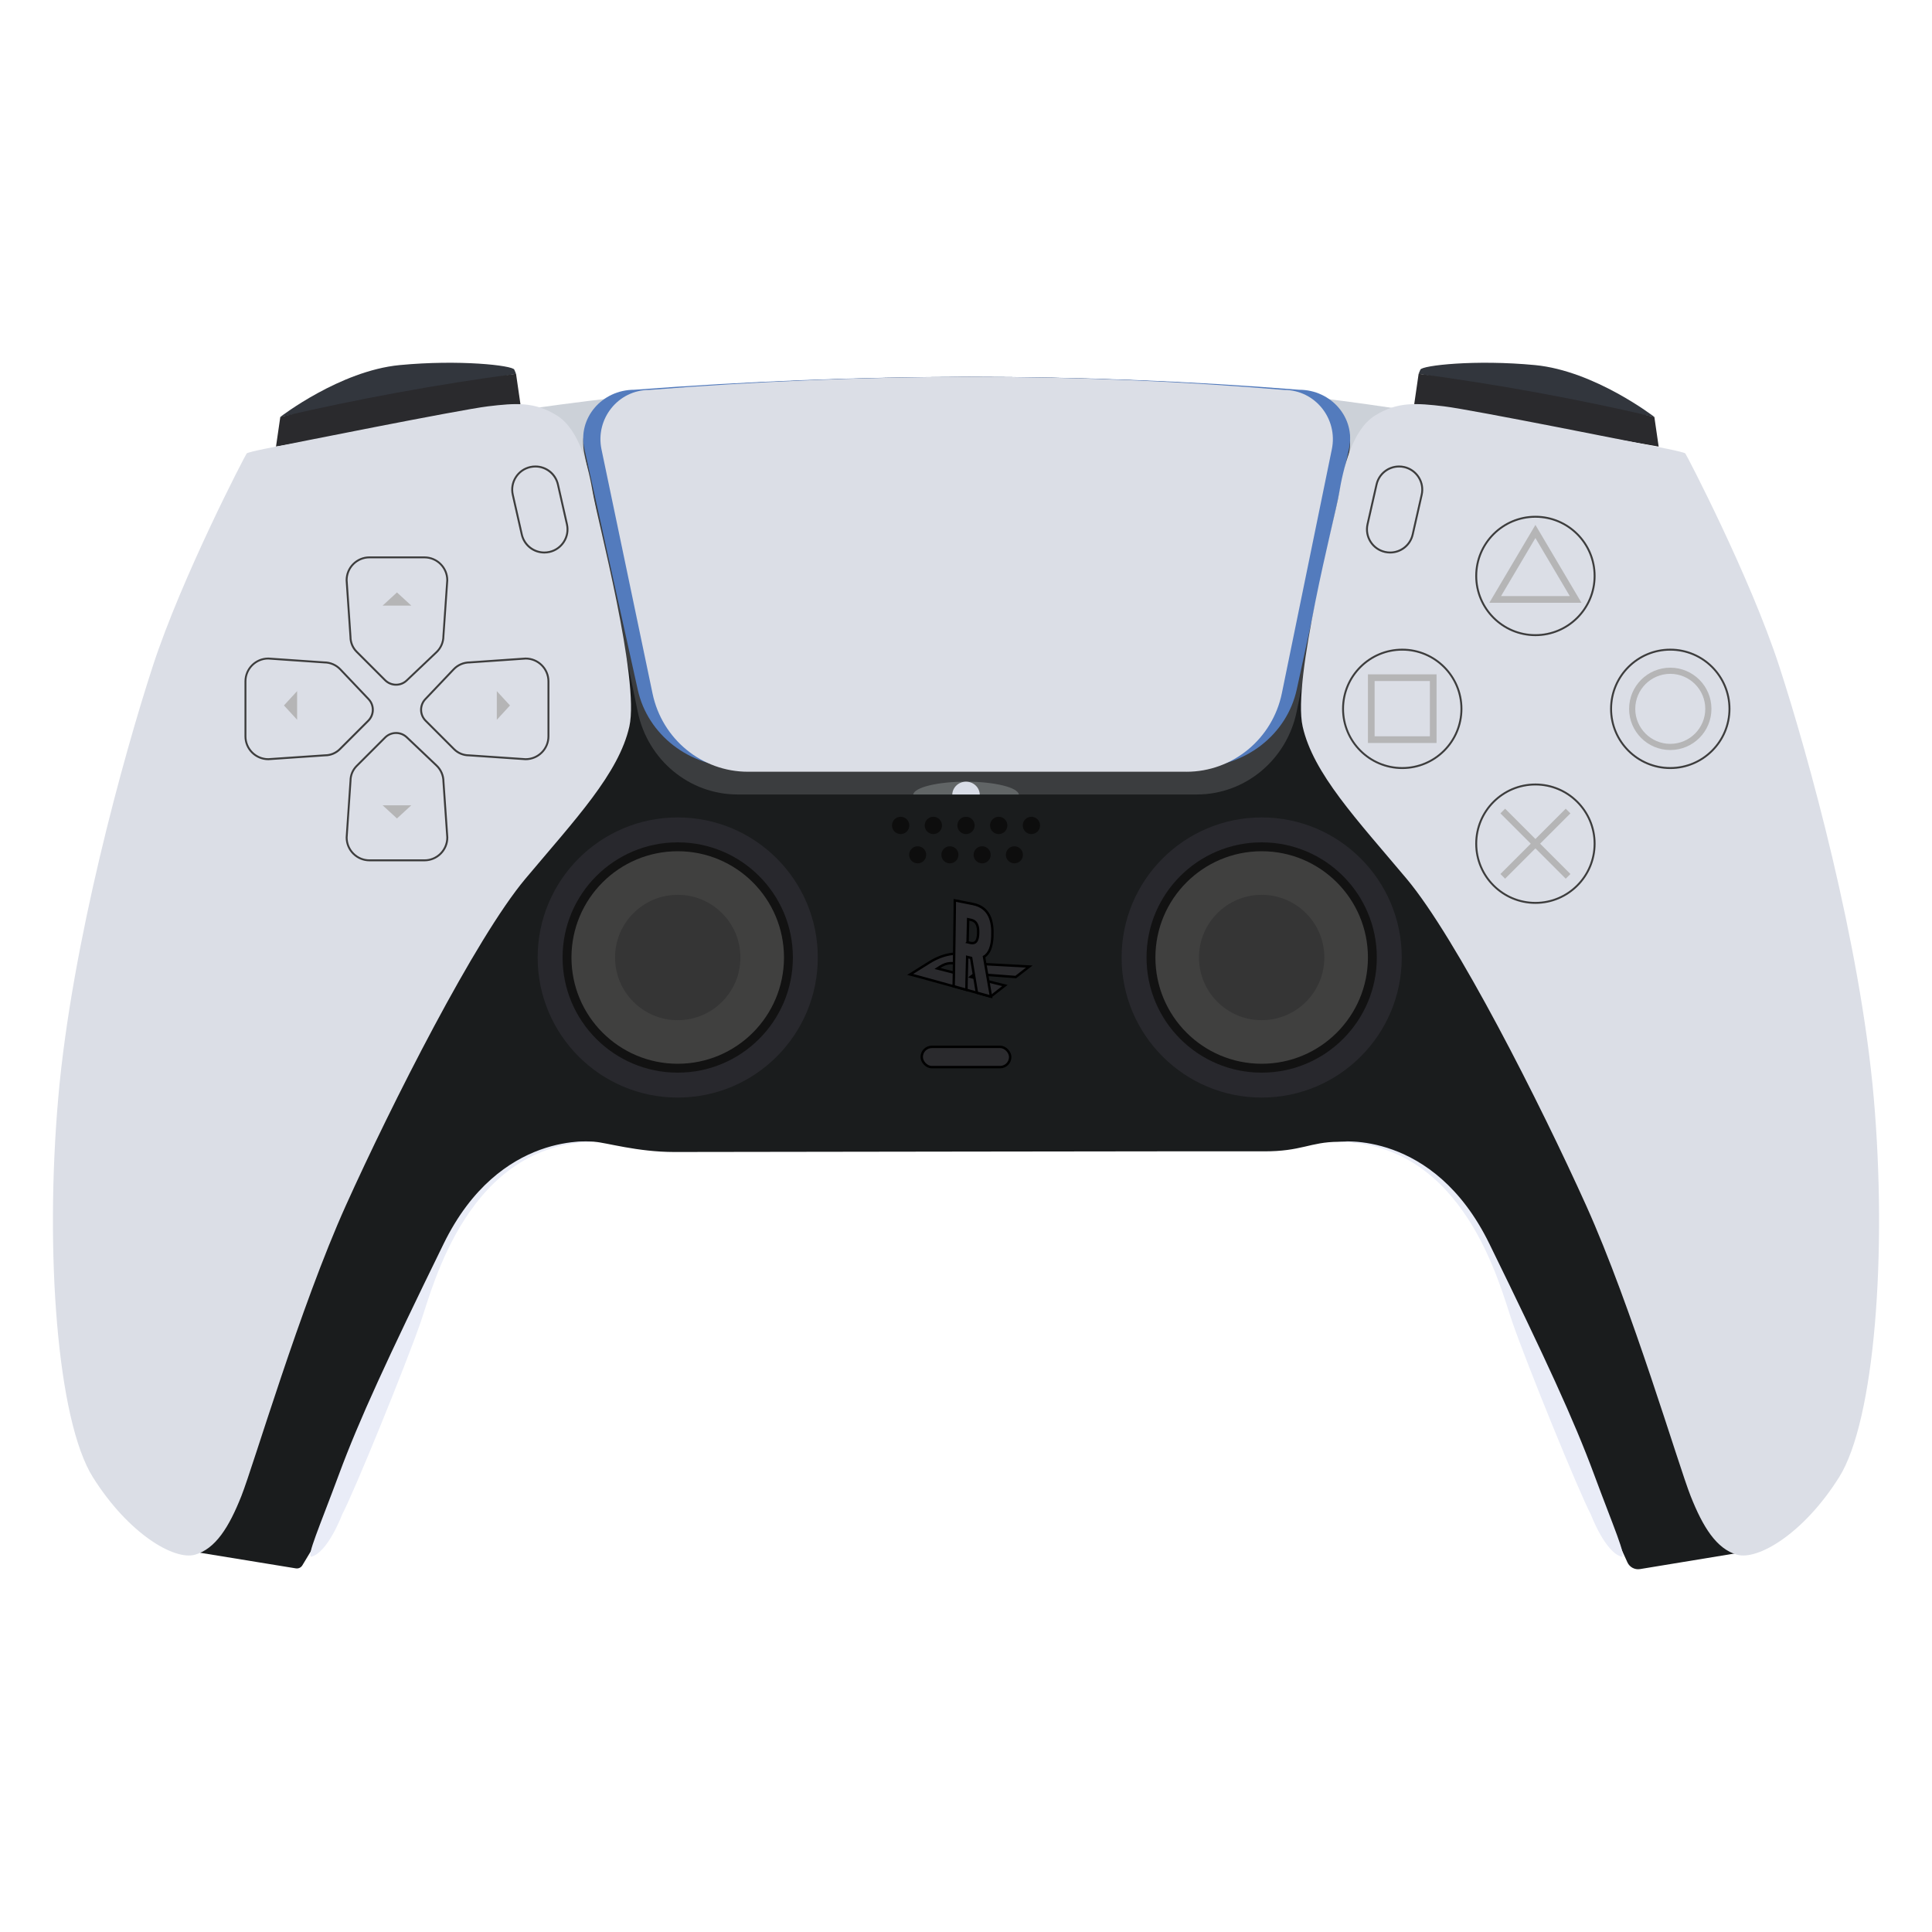 <?xml version="1.0" encoding="UTF-8"?>
<svg id="Layer_1" data-name="Layer 1" xmlns="http://www.w3.org/2000/svg" viewBox="0 0 1000 1000">
  <defs>
    <style>
      .cls-1 {
        fill: #dbdee6;
      }

      .cls-2, .cls-3 {
        fill: #e9ecf7;
      }

      .cls-4 {
        fill: #32363d;
      }

      .cls-5 {
        fill: #121212;
      }

      .cls-6 {
        fill: #3d3d3d;
      }

      .cls-7 {
        fill: #3b3d3f;
      }

      .cls-8 {
        fill: #0d0d0d;
      }

      .cls-9 {
        fill: #28282d;
      }

      .cls-10 {
        fill: #40403f;
      }

      .cls-11 {
        fill: #ccd1d8;
      }

      .cls-12 {
        stroke: #000;
        stroke-miterlimit: 10;
        stroke-width: 1.25px;
      }

      .cls-12, .cls-13 {
        fill: #2a2a2d;
      }

      .cls-14 {
        fill: #b5b5b6;
      }

      .cls-15 {
        fill: #537bbd;
      }

      .cls-16 {
        fill: #616566;
      }

      .cls-17 {
        fill: #353535;
      }

      .cls-18 {
        fill: #1a1c1d;
      }

      .cls-3 {
        opacity: .88;
      }
    </style>
  </defs>
  <path class="cls-18" d="M307.79,590.99c5.91.38,22.08,5.28,41.22,5.28s285.04-.46,304.86-.34,24.16-4.86,38.85-4.94,22.59,2.81,22.59,2.81c0,0,26.58,9.42,35.47,21.95s22.63,33.95,28.1,49.82c4.88,14.17,53.17,120.47,63.47,143.11,1.14,2.5,3.81,3.92,6.51,3.48l53.59-8.82-70.18-248.14-120.91-147.3-53.47-102.64-360,8.2-110.05,255.88-92.24,225.11,8.06,9.27,49.47,8.07c1.33.22,2.66-.4,3.35-1.55l4.72-7.83,12.35-23.39,46.1-109.33s18.15-41.47,28.56-51.65c10.41-10.18,20.58-18.15,24-19.22s13.25-5.41,15.72-5.87,8.73-1.71,10.29-1.77,5.09-.34,6.08-.32,3.47.11,3.47.11Z"/>
  <path class="cls-4" d="M145.09,215.8s30.87-23.87,61.75-26.83,58.44.17,59.35,2.34l.91,2.16-122.01,22.33Z"/>
  <path class="cls-13" d="M269.38,209.18l-126.52,21.98,2.23-15.36c40.12-9.34,80.79-16.78,122.01-22.33l2.28,15.71Z"/>
  <path class="cls-4" d="M856.29,215.8s-30.87-23.87-61.75-26.83-58.44.17-59.35,2.34l-.91,2.16,122.01,22.33Z"/>
  <path class="cls-13" d="M732,209.18l126.52,21.98-2.23-15.36c-40.12-9.34-80.79-16.78-122.01-22.33l-2.28,15.71Z"/>
  <path class="cls-11" d="M275.98,211.32c151.05-21.31,299.76-22.03,445.87,0l-6.5,56.64-458.21,10.51,18.84-67.15Z"/>
  <path class="cls-7" d="M698.26,234.68l-27.08,133.52c-5.08,25.06-26.67,43.02-51.7,43.02h-237.71c-24.95,0-46.5-17.85-51.67-42.8l-27.66-133.63c-3.47-16.78,9.05-32.56,25.83-32.56,116.36-9.4,231.12-9.68,344.14,0,16.73,0,29.24,15.7,25.85,32.45Z"/>
  <path class="cls-15" d="M619.48,397.04h-237.71c-24.95,0-46.5-16.68-51.66-40l-27.66-124.87c-3.47-15.68,9.05-30.43,25.82-30.43,116.36-8.78,231.12-9.04,344.15,0,16.73,0,29.24,14.68,25.85,30.33l-27.07,124.76c-5.08,23.41-26.67,40.2-51.71,40.2Z"/>
  <path class="cls-1" d="M854.24,230.61s17.32,3.19,18.08,4.1,33.57,63.95,48.61,110.13,41.92,143.41,48.91,223.26.61,167.04-17.92,196.51-42.23,43.14-52.86,40.1-17.62-14.28-24-30.38-30.38-97.82-54.08-150.38-67.14-138.4-92.96-169.15-48.3-54.44-53.77-78.75,16.71-107.85,18.84-120.61,6.76-32.81,18.42-40.22,21.57-6.61,35.93-4.9,106.82,20.28,106.82,20.28Z"/>
  <path class="cls-1" d="M145.76,230.61s-17.32,3.19-18.08,4.1-33.57,63.95-48.61,110.13c-15.04,46.18-41.92,143.41-48.91,223.26-6.99,79.85-.61,167.04,17.92,196.51,18.53,29.47,42.23,43.14,52.86,40.1s17.62-14.28,24-30.38c6.38-16.1,30.38-97.82,54.08-150.38,23.7-52.56,67.14-138.4,92.96-169.15s48.3-54.44,53.77-78.75-16.71-107.85-18.84-120.61-6.76-32.81-18.42-40.22c-11.66-7.41-21.57-6.61-35.93-4.9-14.35,1.71-106.82,20.28-106.82,20.28Z"/>
  <g>
    <path class="cls-1" d="M864.53,397.54c-16.9,0-30.64-13.75-30.64-30.64s13.75-30.64,30.64-30.64,30.64,13.75,30.64,30.64-13.75,30.64-30.64,30.64Z"/>
    <path class="cls-6" d="M864.53,336.76c16.65,0,30.14,13.5,30.14,30.14s-13.5,30.14-30.14,30.14-30.14-13.5-30.14-30.14,13.5-30.14,30.14-30.14M864.53,335.76c-17.17,0-31.14,13.97-31.14,31.14s13.97,31.14,31.14,31.14,31.14-13.97,31.14-31.14-13.97-31.14-31.14-31.14h0Z"/>
  </g>
  <path class="cls-14" d="M864.53,348.78c9.99,0,18.12,8.13,18.12,18.12s-8.13,18.12-18.12,18.12-18.12-8.13-18.12-18.12,8.13-18.12,18.12-18.12M864.53,345.59c-11.77,0-21.31,9.54-21.31,21.31s9.54,21.31,21.31,21.31,21.31-9.54,21.31-21.31-9.54-21.31-21.31-21.31h0Z"/>
  <g>
    <path class="cls-1" d="M794.73,328.75c-16.9,0-30.64-13.75-30.64-30.64s13.75-30.64,30.64-30.64,30.64,13.75,30.64,30.64-13.75,30.64-30.64,30.64Z"/>
    <path class="cls-6" d="M794.73,267.97c16.65,0,30.14,13.5,30.14,30.14s-13.5,30.14-30.14,30.14-30.14-13.5-30.14-30.14,13.5-30.14,30.14-30.14M794.73,266.97c-17.17,0-31.14,13.97-31.14,31.14s13.97,31.14,31.14,31.14,31.14-13.97,31.14-31.14-13.97-31.14-31.14-31.14h0Z"/>
  </g>
  <path class="cls-14" d="M818.58,311.99h-47.7l23.85-40.3,23.85,40.3ZM776.95,308.53h35.57l-17.79-30.05-17.79,30.05Z"/>
  <g>
    <path class="cls-1" d="M725.8,397.54c-16.9,0-30.64-13.75-30.64-30.64s13.75-30.64,30.64-30.64,30.64,13.75,30.64,30.64-13.75,30.64-30.64,30.64Z"/>
    <path class="cls-6" d="M725.8,336.76c16.65,0,30.14,13.5,30.14,30.14s-13.5,30.14-30.14,30.14-30.14-13.5-30.14-30.14,13.5-30.14,30.14-30.14M725.8,335.76c-17.17,0-31.14,13.97-31.14,31.14s13.97,31.14,31.14,31.14,31.14-13.97,31.14-31.14-13.97-31.14-31.14-31.14h0Z"/>
  </g>
  <path class="cls-14" d="M743.56,384.56h-35.52v-35.52h35.52v35.52ZM711.5,381.1h28.6v-28.6h-28.6v28.6Z"/>
  <g>
    <path class="cls-1" d="M794.73,467.33c-16.9,0-30.64-13.75-30.64-30.64s13.75-30.64,30.64-30.64,30.64,13.75,30.64,30.64-13.75,30.64-30.64,30.64Z"/>
    <path class="cls-6" d="M794.73,406.55c16.65,0,30.14,13.5,30.14,30.14s-13.5,30.14-30.14,30.14-30.14-13.5-30.14-30.14,13.5-30.14,30.14-30.14M794.73,405.55c-17.17,0-31.14,13.97-31.14,31.14s13.97,31.14,31.14,31.14,31.14-13.97,31.14-31.14-13.97-31.14-31.14-31.14h0Z"/>
  </g>
  <polygon class="cls-14" points="812.85 421 810.42 418.57 794.73 434.26 779.04 418.57 776.62 421 792.31 436.69 776.62 452.38 779.04 454.81 794.73 439.11 810.42 454.81 812.85 452.38 797.16 436.69 812.85 421"/>
  <g>
    <path class="cls-1" d="M205,354.4c-2.15,0-4.16-.84-5.68-2.35l-14.7-14.7c-2.06-2.06-3.2-4.8-3.2-7.71l-2-29.3c0-6.55,5.3-11.85,11.82-11.85h28.46c6.52,0,11.82,5.3,11.82,11.82l-2,28.96c0,3.1-1.3,6.14-3.58,8.3l-15.4,14.63c-1.5,1.42-3.46,2.21-5.53,2.21Z"/>
    <path class="cls-6" d="M219.69,288.99c6.25,0,11.32,5.07,11.32,11.32l-2,28.92c0,3.02-1.24,5.9-3.42,7.97l-15.41,14.63c-1.46,1.38-3.32,2.07-5.19,2.07s-3.86-.74-5.33-2.21l-14.7-14.7c-1.95-1.95-3.05-4.6-3.05-7.36l-2-29.33c0-6.25,5.07-11.32,11.32-11.32h28.46M219.69,287.99h-28.46c-6.79,0-12.32,5.53-12.32,12.32v.07s2,29.3,2,29.3c0,3.03,1.2,5.89,3.34,8.03l14.7,14.7c1.61,1.61,3.75,2.5,6.03,2.5s4.28-.83,5.87-2.35l15.41-14.63c2.37-2.25,3.73-5.4,3.74-8.66l2-28.89v-.03s0-.03,0-.03c0-6.79-5.53-12.32-12.32-12.32h0Z"/>
  </g>
  <g>
    <path class="cls-1" d="M191.24,445.31c-6.52,0-11.82-5.3-11.82-11.82l2-29.37c0-2.88,1.13-5.62,3.19-7.68l14.7-14.7c1.52-1.52,3.53-2.35,5.68-2.35s4.03.78,5.53,2.21l15.4,14.63c2.28,2.16,3.58,5.2,3.58,8.34l2,28.89c0,6.55-5.3,11.85-11.82,11.85h-28.46Z"/>
    <path class="cls-6" d="M205,379.9c1.86,0,3.73.69,5.19,2.07l15.41,14.63c2.19,2.08,3.42,4.96,3.42,7.97l2,28.92c0,6.25-5.07,11.32-11.32,11.32h-28.46c-6.25,0-11.32-5.07-11.32-11.32l2-29.33c0-2.76,1.1-5.41,3.05-7.36l14.7-14.7c1.47-1.47,3.4-2.21,5.33-2.21M205,378.9c-2.28,0-4.42.89-6.03,2.5l-14.7,14.7c-2.15,2.15-3.33,5-3.34,8.03l-2,29.3v.03s0,.03,0,.03c0,6.79,5.53,12.32,12.32,12.32h28.46c6.79,0,12.32-5.53,12.32-12.32v-.07s-2-28.89-2-28.89c0-3.26-1.37-6.42-3.74-8.66l-15.41-14.63c-1.59-1.51-3.68-2.35-5.88-2.35h0Z"/>
  </g>
  <g>
    <path class="cls-1" d="M138.87,392.94c-6.52,0-11.82-5.3-11.82-11.82v-28.46c0-6.52,5.3-11.82,11.82-11.82,0,0,28.96,2,28.96,2,3.1,0,6.14,1.3,8.3,3.58l14.63,15.4c3.02,3.18,2.96,8.11-.15,11.21l-14.7,14.7c-2.06,2.06-4.8,3.2-7.72,3.2l-29.32,2h-.02Z"/>
    <path class="cls-6" d="M138.87,341.36l28.92,2c3.02,0,5.9,1.24,7.97,3.42l14.63,15.41c2.81,2.96,2.75,7.62-.14,10.51l-14.7,14.7c-1.95,1.95-4.6,3.05-7.36,3.05l-29.33,2c-6.25,0-11.32-5.07-11.32-11.32v-28.46c0-6.25,5.07-11.32,11.32-11.32M138.9,340.36h-.03c-6.79,0-12.32,5.53-12.32,12.32v28.46c0,6.79,5.53,12.32,12.32,12.32h.07s29.3-2,29.3-2c3.03,0,5.89-1.2,8.03-3.34l14.7-14.7c3.3-3.3,3.36-8.53.15-11.91l-14.63-15.41c-2.25-2.37-5.4-3.73-8.66-3.74l-28.89-2h-.03Z"/>
  </g>
  <g>
    <path class="cls-1" d="M242.69,390.94c-2.88,0-5.62-1.13-7.68-3.19l-14.7-14.7c-3.1-3.1-3.17-8.03-.15-11.21l14.63-15.4c2.16-2.28,5.2-3.58,8.34-3.58,0,0,28.89-2,28.89-2,6.55,0,11.85,5.3,11.85,11.82v28.46c0,6.52-5.3,11.82-11.82,11.82,0,0-29.37-2-29.37-2Z"/>
    <path class="cls-6" d="M272.06,341.36c6.25,0,11.32,5.07,11.32,11.32v28.46c0,6.25-5.07,11.32-11.32,11.32l-29.33-2c-2.76,0-5.41-1.1-7.36-3.05l-14.7-14.7c-2.89-2.89-2.95-7.55-.14-10.51l14.63-15.41c2.08-2.19,4.96-3.42,7.97-3.42l28.92-2M272.06,340.36h-.07s-28.89,2-28.89,2c-3.26,0-6.42,1.37-8.66,3.74l-14.63,15.41c-3.21,3.38-3.14,8.61.15,11.91l14.7,14.7c2.15,2.15,5,3.33,8.03,3.34l29.3,2h.03s.03,0,.03,0c6.79,0,12.32-5.53,12.32-12.32v-28.46c0-6.79-5.53-12.32-12.32-12.32h0Z"/>
  </g>
  <circle class="cls-8" cx="466.18" cy="427.24" r="4.48"/>
  <circle class="cls-8" cx="483.1" cy="427.24" r="4.48"/>
  <circle class="cls-8" cx="500.01" cy="427.24" r="4.48"/>
  <circle class="cls-8" cx="533.85" cy="427.24" r="4.48"/>
  <circle class="cls-8" cx="516.93" cy="427.24" r="4.48"/>
  <circle class="cls-8" cx="474.98" cy="442.45" r="4.42"/>
  <circle class="cls-8" cx="491.67" cy="442.45" r="4.42"/>
  <circle class="cls-8" cx="525.05" cy="442.45" r="4.42"/>
  <circle class="cls-8" cx="508.36" cy="442.45" r="4.42"/>
  <circle class="cls-9" cx="653.04" cy="495.6" r="72.5"/>
  <circle class="cls-5" cx="653.04" cy="495.6" r="59.6"/>
  <circle class="cls-10" cx="653.04" cy="495.6" r="55"/>
  <path class="cls-14" d="M212.88,313.46h-14.83l7.42-6.82,7.42,6.82Z"/>
  <path class="cls-14" d="M205.47,423.64l-7.42-6.82h14.83l-7.42,6.82Z"/>
  <path class="cls-14" d="M153.79,357.72v14.83l-6.82-7.42,6.82-7.42Z"/>
  <path class="cls-14" d="M263.97,365.14l-6.82,7.42v-14.83l6.82,7.42Z"/>
  <circle class="cls-17" cx="653.04" cy="495.6" r="32.44"/>
  <circle class="cls-9" cx="350.79" cy="495.6" r="72.5"/>
  <circle class="cls-5" cx="350.79" cy="495.6" r="59.6"/>
  <circle class="cls-10" cx="350.79" cy="495.6" r="55"/>
  <circle class="cls-17" cx="350.79" cy="495.6" r="32.44"/>
  <g>
    <path class="cls-12" d="M502.41,505.64l12.96,3.29,4.77,1.16-7.4,5.76-4.71-1.35-33.09-9.12-3.84-1.01,9.87-6.18c8.25-5.16,15.33-5.27,21.69-3.86l.11.02c4.08.9,6.75,2.34,6.25,4.65l23.74,1.27-7,5.44-21.2-1.6-2.13,1.51ZM495.34,503.85l1.42-.97c3.32-2.26,1.68-3.26-1.08-3.92l-.11-.03c-2.72-.65-5.62-.71-8.82,1.36l-1.53.99,10.12,2.57Z"/>
    <path class="cls-12" d="M500.61,495.32l-.32,12.72-.06,4.28-6.63-1.85.1-4.22.48-35.34.02-4.87,9.36,1.86c8.62,1.71,10.47,8.9,10.09,16.82v.13c-.23,4.82-1.44,8.68-4.33,10.34l3.62,20.66-7.3-2.03-2.99-18.01-2.04-.51ZM500.8,487.7l1.36.32c3.26.77,4.02-1.7,4.13-4.94v-.13c.12-3.27-.52-6.14-3.7-6.82l-1.48-.32-.3,11.88Z"/>
  </g>
  <rect class="cls-12" x="477.08" y="541.86" width="45.8" height="10.48" rx="5.24" ry="5.24"/>
  <g>
    <path class="cls-1" d="M281.75,285.98c-5.63,0-10.43-3.84-11.67-9.33l-4.66-20.57c-.71-3.12-.16-6.33,1.55-9.04,1.71-2.71,4.36-4.59,7.49-5.3.88-.2,1.77-.3,2.66-.3,5.63,0,10.43,3.84,11.67,9.33l4.66,20.57c.71,3.12.16,6.33-1.55,9.04-1.71,2.71-4.36,4.59-7.49,5.3-.88.2-1.77.3-2.66.3Z"/>
    <path class="cls-6" d="M277.11,241.95c5.24,0,9.98,3.62,11.19,8.94l4.66,20.57c1.4,6.18-2.47,12.33-8.66,13.73h0c-.85.19-1.71.29-2.55.29-5.24,0-9.98-3.62-11.19-8.94l-4.66-20.57c-1.4-6.18,2.47-12.33,8.66-13.73h0c.85-.19,1.71-.29,2.55-.29M277.11,240.95h0c-.93,0-1.86.1-2.77.31-3.25.74-6.02,2.7-7.8,5.52s-2.35,6.16-1.61,9.41l4.66,20.57c1.3,5.72,6.3,9.72,12.16,9.72.93,0,1.86-.1,2.77-.31,3.25-.74,6.02-2.7,7.8-5.52,1.78-2.82,2.35-6.16,1.61-9.41l-4.66-20.57c-1.3-5.72-6.3-9.72-12.16-9.72h0Z"/>
  </g>
  <g>
    <path class="cls-1" d="M719.53,285.98c-.89,0-1.78-.1-2.66-.3-3.12-.71-5.78-2.59-7.49-5.3-1.71-2.71-2.26-5.92-1.55-9.04l4.66-20.57c1.25-5.5,6.05-9.33,11.67-9.33.89,0,1.78.1,2.66.3,6.44,1.46,10.5,7.89,9.03,14.33l-4.66,20.57c-1.25,5.5-6.05,9.33-11.67,9.33h0Z"/>
    <path class="cls-6" d="M724.17,241.95c.84,0,1.69.09,2.55.29,6.18,1.4,10.06,7.55,8.66,13.73l-4.66,20.57c-1.21,5.33-5.94,8.94-11.19,8.94-.84,0-1.69-.09-2.55-.29h0c-6.18-1.4-10.06-7.55-8.66-13.73l4.66-20.57c1.21-5.33,5.94-8.94,11.19-8.94M724.17,240.95c-5.86,0-10.86,4-12.16,9.72l-4.66,20.57c-.74,3.25-.16,6.59,1.61,9.41,1.78,2.82,4.55,4.78,7.8,5.52.91.21,1.84.31,2.77.31,5.86,0,10.86-4,12.16-9.72l4.66-20.57c.74-3.25.16-6.59-1.61-9.41-1.78-2.82-4.55-4.78-7.8-5.52-.91-.21-1.84-.31-2.77-.31h0Z"/>
  </g>
  <path class="cls-1" d="M614.13,399.45h-227.03c-23.83,0-44.41-16.88-49.34-40.47l-26.42-126.35c-3.32-15.86,8.64-30.79,24.66-30.79,111.13-8.89,220.74-9.15,328.68,0,15.98,0,27.93,14.85,24.68,30.69l-25.86,126.25c-4.85,23.69-25.48,40.68-49.39,40.68Z"/>
  <path class="cls-16" d="M527.35,411.22h-54.67c.58-3.68,12.6-6.63,27.34-6.63s26.75,2.95,27.34,6.63Z"/>
  <path class="cls-3" d="M507.14,411.22h-14.25c.15-3.68,3.28-6.63,7.12-6.63s6.97,2.95,7.12,6.63Z"/>
  <path class="cls-2" d="M177.01,784.09c6.84-13.1,33.06-77.62,40.78-99.91,6.38-18.41,24.49-92.51,90-93.19,0,0-49.1-6.61-78.15,52.75s-43.86,91.48-54.11,119.16c-10.25,27.68-17.03,42.84-14.35,42.84,8.56-2.28,15.84-21.65,15.84-21.65Z"/>
  <path class="cls-2" d="M823.51,784.09c-6.84-13.1-33.06-77.62-40.78-99.91-6.38-18.41-24.49-92.51-90-93.19,0,0,49.1-6.61,78.15,52.75s43.86,91.48,54.11,119.16c10.25,27.68,17.03,42.84,14.35,42.84-8.56-2.28-15.84-21.65-15.84-21.65Z"/>
</svg>